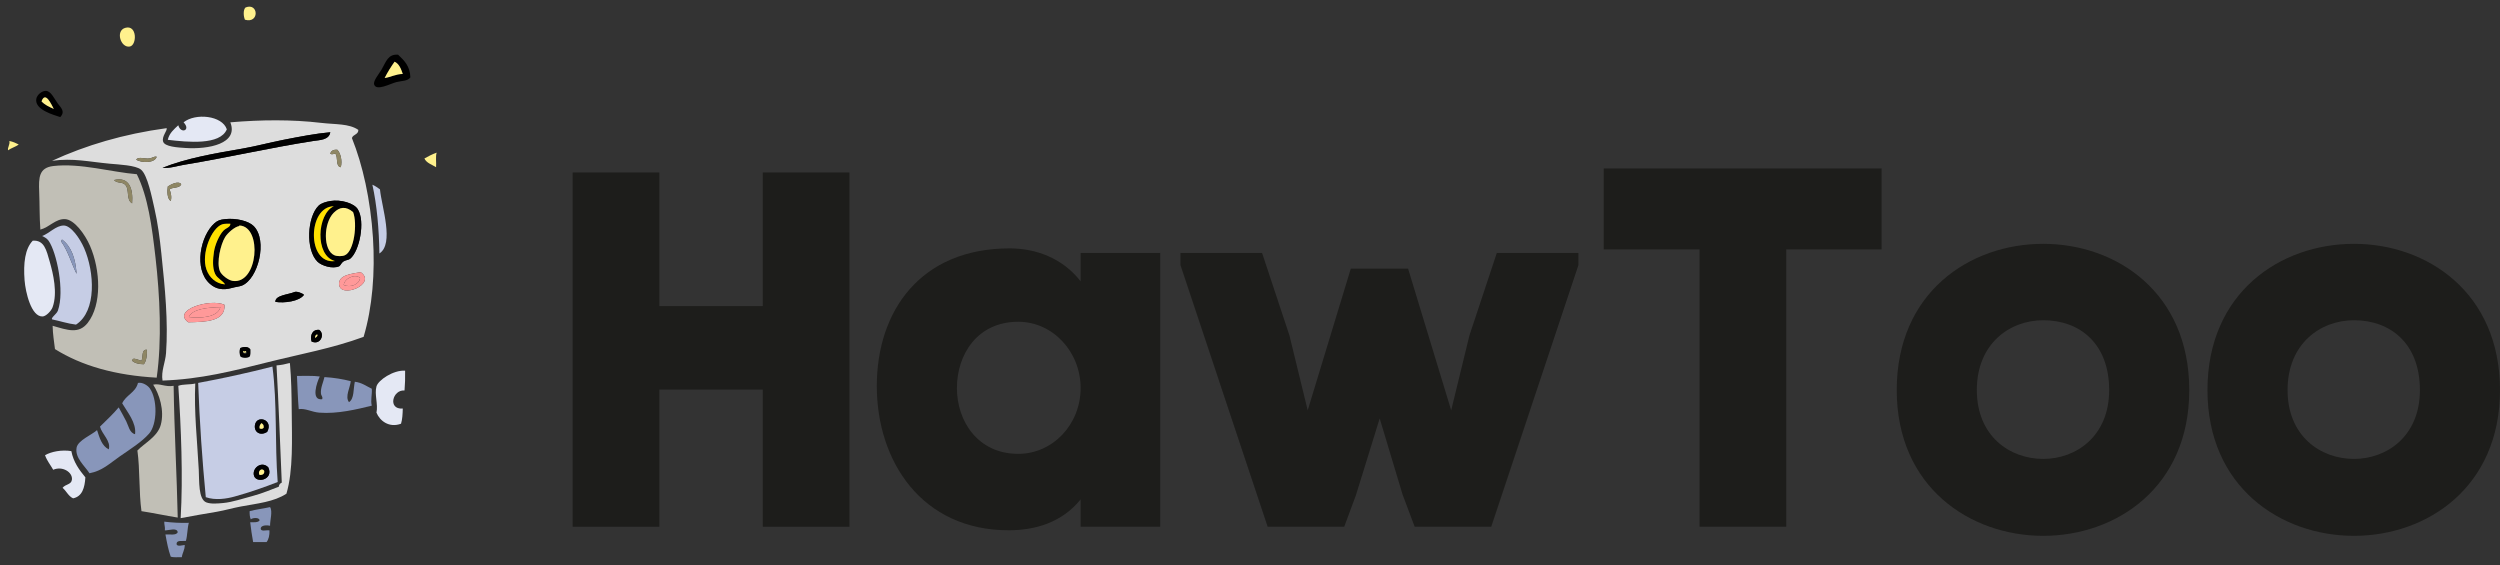 
<svg width="230px" height="52px" viewBox="0 0 230 52" version="1.1" xmlns="http://www.w3.org/2000/svg" xmlns:xlink="http://www.w3.org/1999/xlink">
    <rect x="0" y="0" width="230" height="52" fill="#333333" stroke="none"/>
    <g id="Page-1" stroke="none" stroke-width="1" fill="none" fill-rule="evenodd">
        <g id="hawtoo-logo">
            <g id="font" transform="translate(52.684, 15.495)" fill="#1D1D1B" fill-rule="nonzero">
                <g id="glyph0-0" transform="translate(0, 0.373)">
                    <polygon id="Path" points="25.467 32.592 25.467 0 17.491 0 17.491 12.292 7.976 12.292 7.976 0 0 0 0 32.592 7.976 32.592 7.976 19.974 17.491 19.974 17.491 32.592"></polygon>
                </g>
                <g id="glyph0-1" transform="translate(27.982, 7.356)">
                    <path d="M12.221,0 C4.011,0 0,5.773 0,12.664 C0,19.602 4.151,25.934 12.127,25.934 C14.553,25.934 17.025,25.235 18.751,23.094 L18.751,25.608 L26.074,25.608 L26.074,0.419 L18.751,0.419 L18.751,3.027 C17.118,0.931 14.693,0 12.221,0 Z M13.014,18.903 C9.282,18.903 7.37,15.877 7.37,12.851 C7.37,9.778 9.236,6.751 13.014,6.751 C16.185,6.751 18.751,9.498 18.751,12.851 C18.751,16.203 16.185,18.903 13.014,18.903 Z" id="Shape"></path>
                </g>
                <g id="glyph0-2" transform="translate(55.917, 7.776)">
                    <polygon id="Path" points="0 0 0 1.117 8.023 25.189 15.066 25.189 16.139 22.302 18.331 15.225 20.43 22.209 21.549 25.189 28.593 25.189 36.615 1.117 36.615 0 29.106 0 26.587 7.589 24.908 14.48 20.943 1.443 15.672 1.443 11.708 14.48 10.028 7.589 7.51 0"></polygon>
                </g>
                <g id="glyph0-3" transform="translate(94.859, 0)">
                    <polygon id="Path" points="25.561 0 0 0 0 7.45 8.816 7.45 8.816 32.964 16.792 32.964 16.792 7.45 25.561 7.45"></polygon>
                </g>
                <g id="glyph0-4" transform="translate(121.815, 6.937)">
                    <path d="M26.913,13.456 C26.913,4.47 20.197,0 13.48,0 C6.717,0 0,4.47 0,13.456 C0,22.395 6.763,26.865 13.48,26.865 C20.197,26.865 26.913,22.395 26.913,13.456 Z M7.37,13.456 C7.37,9.172 10.401,7.03 13.48,7.03 C16.838,7.03 19.544,9.172 19.544,13.456 C19.544,17.693 16.512,19.788 13.48,19.788 C10.401,19.788 7.37,17.693 7.37,13.456 Z" id="Shape"></path>
                </g>
                <g id="glyph0-4" transform="translate(150.403, 6.937)">
                    <path d="M26.913,13.456 C26.913,4.47 20.197,0 13.48,0 C6.717,0 0,4.47 0,13.456 C0,22.395 6.763,26.865 13.48,26.865 C20.197,26.865 26.913,22.395 26.913,13.456 Z M7.37,13.456 C7.37,9.172 10.401,7.03 13.48,7.03 C16.838,7.03 19.544,9.172 19.544,13.456 C19.544,17.693 16.512,19.788 13.48,19.788 C10.401,19.788 7.37,17.693 7.37,13.456 Z" id="Shape"></path>
                </g>
            </g>
            <g id="icon">
                <g id="Clipped" transform="translate(1.469, 0)">
                    <mask id="mask-2" fill="white">
                        <use xlink:href="#path-1"></use>
                    </mask>
                    <g id="Path"></g>
                    <path d="M13.698,48.797 C14.099,48.796 14.811,48.519 14.881,48.958 C14.76,49.283 14.171,49.144 13.752,49.172 C13.881,49.884 14.013,50.592 14.236,51.21 C14.495,51.309 14.916,51.247 15.258,51.264 C15.308,50.849 15.532,50.608 15.527,50.138 C15.335,50.148 14.79,50.339 14.774,50.031 C14.783,49.665 15.297,49.801 15.634,49.762 C15.779,49.263 15.762,48.603 15.903,48.1 C15.086,48.127 14.349,48.076 13.644,47.992 C13.628,48.295 13.74,48.469 13.698,48.797 Z M21.496,47.027 C21.49,47.319 21.511,47.583 21.603,47.778 C21.753,47.633 22.411,47.566 22.41,47.885 C22.265,48.08 21.897,48.052 21.55,48.046 C21.618,48.675 21.712,49.278 21.819,49.87 C22.231,49.87 22.643,49.87 23.055,49.87 C23.253,49.62 23.334,49.253 23.324,48.797 C23.062,48.737 22.532,48.943 22.518,48.636 C22.52,48.287 23.142,48.309 23.378,48.368 C23.366,47.85 23.631,47.054 23.378,46.652 C22.77,46.796 22.085,46.864 21.496,47.027 Z M2.674,41.878 C2.852,42.398 3.174,42.774 3.427,43.219 C4.275,42.845 5.234,43.45 5.148,44.131 C5.088,44.605 4.559,44.524 4.287,44.882 C4.643,45.17 4.813,45.645 5.255,45.847 C6.101,45.672 6.326,44.876 6.385,43.916 C5.828,43.237 5.295,42.535 5.094,41.503 C4.222,41.357 3.244,41.546 2.674,41.878 Z M13.322,39.089 C13.024,40.186 11.787,40.791 11.171,41.449 C11.418,43.187 11.301,45.288 11.547,47.027 C12.679,47.203 13.754,47.437 14.881,47.617 C14.8,43.745 14.562,39.57 14.505,35.496 C13.747,35.626 13.214,35.247 12.623,35.389 C13.183,36.247 13.682,37.762 13.322,39.089 Z M9.557,41.985 C10.553,41.295 11.573,40.658 12.246,39.894 C13.007,39.03 13.036,36.725 12.3,35.71 C12.134,35.481 11.646,35.14 11.224,35.228 C11.009,36.121 10.118,36.341 9.772,37.105 C10.241,37.91 11.094,38.893 10.955,39.947 C10.44,39.817 10.355,39.176 10.149,38.768 C9.92,38.314 9.671,37.88 9.45,37.48 C8.922,38.116 8.311,38.668 7.729,39.25 C7.917,39.963 8.76,40.574 8.536,41.342 C7.902,41.027 7.693,40.287 7.46,39.572 C6.996,39.993 5.698,40.515 5.578,41.181 C5.406,42.137 6.339,42.865 6.761,43.541 C7.961,43.308 8.575,42.666 9.557,41.985 Z M26.013,37.641 C26.627,37.546 27.201,37.906 27.895,37.963 C29.571,38.1 31.396,37.65 32.735,37.32 C32.603,36.816 32.779,36.338 32.735,35.764 C32.237,35.529 31.831,35.2 31.176,35.121 C31.028,35.777 31.133,36.687 30.638,36.998 C30.246,36.49 30.75,35.653 30.799,35.067 C30.057,34.878 29.258,34.744 28.379,34.692 C28.287,35.129 28.011,35.676 28.057,36.193 C28.077,36.429 28.266,36.512 28.164,36.73 C27.107,36.858 27.685,35.171 27.949,34.638 C27.327,34.544 26.555,34.598 25.852,34.584 C25.903,35.606 25.927,36.654 26.013,37.641 Z M33.166,35.55 C32.965,36.279 33.329,37.181 33.166,37.963 C33.462,38.707 34.322,39.392 35.424,38.982 C35.548,38.587 35.573,38.094 35.586,37.588 C34.159,37.688 34.659,35.821 35.747,35.925 C35.795,35.348 35.815,34.742 35.801,34.102 C34.705,34.031 33.322,34.982 33.166,35.55 Z M16.763,35.228 C16.891,38.837 17.137,42.329 17.463,45.74 C18.336,46.051 19.372,45.886 20.098,45.686 C21.504,45.299 22.895,44.809 24.077,44.345 C23.808,40.826 24.041,37.096 23.593,33.726 C21.382,34.292 19.108,34.796 16.763,35.228 Z M23.97,33.619 C24.169,37.175 24.297,40.801 24.454,44.399 C24.309,44.469 24.197,44.572 24.185,44.774 C23.528,45.019 22.683,45.39 21.765,45.633 C20.864,45.87 19.907,46.199 19.076,46.276 C18.577,46.323 17.95,46.386 17.516,46.222 C16.763,45.938 16.872,44.245 16.817,43.219 C16.671,40.475 16.377,37.915 16.495,35.281 C16.024,35.402 15.358,35.327 14.935,35.496 C15.189,39.315 15.378,43.887 15.15,47.671 C16.272,47.449 17.31,47.285 18.484,47.08 C19.214,46.954 19.958,46.734 20.689,46.598 C22.196,46.319 23.744,46.172 24.884,45.418 C25.519,43.246 25.388,40.41 25.368,37.749 C25.357,36.299 25.331,34.823 25.207,33.458 C25.203,33.425 25.198,33.394 25.153,33.404 C24.789,33.506 24.401,33.585 23.97,33.619 Z M0.792,25.788 C0.875,26.87 1.402,29.17 2.459,29.114 C2.76,29.098 3.243,28.62 3.373,28.256 C3.838,26.955 3.432,25.214 3.104,24.072 C2.804,23.028 2.616,22.07 1.545,22.142 C0.833,22.879 0.669,24.206 0.792,25.788 Z M6.277,22.839 C5.886,21.937 5.058,20.744 4.395,20.747 C3.671,20.75 3.058,21.481 2.405,21.712 C2.598,21.799 2.852,21.936 2.996,22.142 C3.744,23.198 4.496,26.788 3.857,28.577 C3.743,28.898 3.204,29.222 3.319,29.382 C4.062,29.534 4.725,29.768 5.524,29.865 C7.453,28.614 7.215,25.002 6.277,22.839 Z M33.434,23.322 C34.818,22.425 33.65,19.056 33.488,17.422 C33.267,17.267 33.057,17.101 32.789,16.993 C33.209,18.898 33.399,21.033 33.434,23.322 Z M3.427,15.277 C2.119,15.433 2.081,16.324 2.136,17.636 C2.184,18.767 2.156,19.964 2.244,21.123 C3.049,20.925 3.638,20.125 4.502,20.157 C5.366,20.189 6.354,21.559 6.815,22.624 C7.788,24.873 7.908,28.033 6.6,29.704 C5.777,30.754 4.752,30.37 3.373,29.972 C3.386,30.745 3.506,31.413 3.588,32.117 C6.044,33.655 9.156,34.537 12.945,34.745 C13.434,31.345 13.242,27.216 12.838,23.697 C12.508,20.83 12.147,18.093 11.117,16.027 C8.848,15.851 5.909,14.979 3.427,15.277 Z M28.111,11.308 C25.359,10.983 22.53,11.016 19.721,11.254 C20.493,13.217 17.731,13.758 15.58,13.614 C14.898,13.568 13.679,13.505 13.537,13.024 C13.395,12.543 13.944,12.023 13.859,11.791 C9.883,12.33 6.41,13.371 3.319,14.794 C5.263,14.525 6.71,14.885 8.643,15.062 C9.487,15.139 10.992,15.203 11.493,15.598 C12.108,16.083 12.51,18.183 12.73,19.138 C13.056,20.552 13.23,21.937 13.376,23.322 C13.71,26.511 14.017,29.602 13.806,32.493 C13.743,33.346 13.336,34.154 13.483,35.013 C16.992,34.894 20.046,34.107 23.055,33.351 C26.093,32.587 29.113,32.048 31.982,30.991 C32.793,28.271 33.046,25.059 32.843,21.873 C32.619,18.379 31.897,15.156 30.907,12.702 C31.005,12.353 31.502,12.402 31.498,11.951 C30.653,11.359 29.373,11.457 28.111,11.308 Z M15.419,11.254 C16.129,11.988 15.154,12.356 14.935,11.522 C14.538,11.896 14.11,12.237 13.967,12.863 C15.788,13.076 18.782,13.385 19.399,11.898 C18.976,10.625 16.515,10.376 15.419,11.254 Z M10.472,4.282 C11.142,4.166 11.167,2.23 10.041,2.566 C9.136,2.836 9.633,4.427 10.472,4.282 Z M21.119,0.689 C20.883,0.902 20.931,1.523 21.066,1.815 C22.419,2.202 22.327,0.204 21.119,0.689 Z M18.861,10.289 C18.967,10.505 19.246,10.548 19.345,10.771 C20.416,10.459 22.144,10.515 23.647,10.45 C25.535,10.367 27.854,10.486 30.046,10.771 C30.869,10.879 32.134,11.155 32.144,12.005 C32.149,12.467 31.874,12.543 31.713,12.863 C32.11,13.97 32.338,15.244 32.789,16.295 C33.126,16.516 33.79,16.647 34.026,17.046 C34.199,17.34 34.311,18.176 34.456,18.924 C34.644,19.889 34.997,21.759 34.671,22.839 C34.477,23.483 33.799,23.817 33.596,24.18 C33.629,26.288 33.375,28.554 32.789,30.294 C32.643,30.729 32.497,31.426 32.251,31.634 C31.976,31.868 31.19,32.058 30.746,32.171 C29.192,32.565 27.612,33.146 25.905,33.404 C25.921,33.586 25.991,33.712 25.959,33.941 C28.26,33.834 30.989,34.066 32.682,34.906 C33.193,34.754 33.69,33.875 34.402,33.619 C34.884,33.446 35.755,33.257 36.177,33.458 C36.875,33.791 36.345,35.481 36.392,36.3 C36.224,36.652 35.612,36.559 35.37,36.837 C35.705,36.914 36.147,36.885 36.284,37.159 C36.315,37.939 36.201,38.577 36.123,39.25 C35.035,40.436 32.639,39.547 32.52,38.124 C30.683,38.606 27.888,39.033 26.121,38.231 C25.693,41.312 26.971,45.864 24.131,46.598 C23.93,47.774 24.305,50.063 23.324,50.46 C22.972,50.602 21.979,50.7 21.496,50.46 C20.85,50.138 21.035,48.209 20.904,47.295 C19.486,47.597 18.083,47.914 16.548,48.1 C16.412,48.781 16.404,49.474 16.226,50.245 C16.101,50.786 15.876,51.741 15.473,51.908 C15.038,52.088 14.213,51.978 13.913,51.8 C13.269,51.417 13.13,49.25 13.053,48.046 C12.368,47.67 11.207,47.992 10.902,47.295 C10.767,46.988 10.784,46.283 10.74,45.74 C10.645,44.551 10.634,43.295 10.633,42.093 C9.343,42.666 8.637,43.821 7.084,44.131 C6.912,44.992 6.75,45.814 6.116,46.222 C5.871,46.38 5.34,46.605 4.986,46.544 C4.691,46.494 4.33,45.976 4.126,45.74 C3.904,45.483 3.479,45.048 3.534,44.667 C3.603,44.195 4.11,44.314 4.395,43.97 C4.041,43.455 3.735,44.047 3.212,43.916 C2.838,43.823 1.924,42.235 1.975,41.825 C2.068,41.073 3.697,40.749 4.879,40.859 C5.604,40.009 6.702,39.301 7.568,38.5 C8.621,37.523 9.475,36.338 10.579,35.335 C8.668,35.001 6.301,34.29 4.556,33.458 C4.03,33.207 3.229,32.92 2.996,32.439 C2.661,31.746 2.883,30.92 2.728,29.972 C-0.502,29.608 -0.867,22.672 1.652,21.23 C1.659,19.722 1.233,18.016 1.383,16.564 C1.487,15.564 2.308,15.224 2.566,14.472 C5.935,12.79 9.911,11.428 14.451,11.093 C13.935,10.073 13.104,9.154 12.461,8.09 C11.825,7.036 11.235,5.938 10.579,4.926 C8.906,5.154 8.433,2.604 9.719,2.029 C10.627,1.973 11.208,2.289 11.44,2.995 C11.602,3.488 11.303,4.042 11.386,4.497 C11.459,4.903 11.998,5.556 12.3,6.052 C13.248,7.609 14.202,9.168 15.204,10.503 C15.901,10.121 17.035,9.904 18.108,10.074 C18.569,8.003 19.153,6.043 19.936,4.175 C20.179,3.596 20.551,2.729 20.528,2.19 C20.51,1.773 20.137,1.311 20.313,0.796 C20.606,-0.321 22.478,-0.225 22.733,0.849 C23.008,2.015 21.977,2.338 21.281,2.78 C20.498,5.307 19.508,7.627 18.861,10.289" id="Shape" fill="#000000" mask="url(#mask-2)"></path>
                </g>
                <path d="M22.535,1.815 C22.4,1.523 22.352,0.902 22.589,0.688 C23.796,0.204 23.888,2.202 22.535,1.815" id="Path" fill="#FFF18D"></path>
                <path d="M11.511,2.566 C12.637,2.23 12.611,4.165 11.941,4.282 C11.102,4.427 10.606,2.836 11.511,2.566" id="Path" fill="#FFF18D"></path>
                <path d="M36.302,5.676 C35.968,6.148 35.655,6.641 35.387,7.178 C35.98,7.09 36.391,6.82 37.055,6.803 C36.894,6.338 36.728,5.877 36.302,5.676 Z M36.625,5.033 C37.177,5.555 37.729,6.077 37.754,7.124 C37.503,7.47 36.956,7.43 36.463,7.554 C35.917,7.69 34.615,8.416 34.42,7.768 C34.319,7.435 34.858,6.824 35.119,6.374 C35.526,5.67 35.692,4.959 36.625,5.033" id="Shape" fill="#000000"></path>
                <path d="M37.055,6.803 C36.391,6.82 35.98,7.09 35.388,7.178 C35.656,6.641 35.969,6.148 36.302,5.676 C36.728,5.877 36.894,6.338 37.055,6.803" id="Path" fill="#FFF18D"></path>
                <path d="M3.821,9.323 C4.107,9.646 4.528,9.834 4.95,10.021 C4.718,9.602 4.181,8.344 3.821,9.323 Z M5.542,10.771 C4.916,10.567 3.181,10.091 3.337,9.109 C3.401,8.699 3.883,8.362 4.197,8.358 C4.688,8.352 4.979,9.067 5.326,9.538 C5.584,9.887 6.04,10.26 5.542,10.771" id="Shape" fill="#000000"></path>
                <path d="M4.95,10.021 C4.528,9.834 4.107,9.646 3.821,9.323 C4.181,8.344 4.718,9.602 4.95,10.021" id="Path" fill="#FFF18D"></path>
                <path d="M20.868,11.898 C20.251,13.385 17.257,13.076 15.436,12.863 C15.58,12.237 16.008,11.895 16.404,11.522 C16.624,12.356 17.599,11.988 16.888,11.254 C17.984,10.376 20.446,10.625 20.868,11.898" id="Path" fill="#E4E8F4"></path>
                <path d="M22.105,32.01 C22.03,32.18 22.03,32.483 22.105,32.653 C22.265,32.804 22.751,32.804 22.911,32.653 C22.967,32.512 22.976,32.324 22.965,32.117 C22.798,31.869 22.411,31.885 22.105,32.01 Z M28.666,31.42 C29.481,31.791 29.927,30.746 29.365,30.347 C28.735,30.288 28.501,30.862 28.666,31.42 Z M17.319,29.65 C18.908,29.624 20.76,29.581 20.653,28.041 C19.354,27.43 15.768,28.522 17.319,29.65 Z M27.106,26.861 C26.517,27.111 25.318,27.148 25.332,27.773 C26.149,27.907 27.533,27.731 27.967,27.129 C27.857,26.986 27.306,26.776 27.106,26.861 Z M31.193,26.164 C31.307,27.528 34.715,26.119 33.183,25.038 C32.374,25.181 31.12,25.295 31.193,26.164 Z M19.739,20.532 C18.448,21.661 17.788,24.76 19.308,26.11 C19.862,26.602 20.512,26.728 21.352,26.486 C21.663,26.396 22.042,26.364 22.266,26.271 C23.757,25.656 24.647,22.118 23.342,20.8 C22.866,20.321 21.73,20.051 20.707,20.157 C20.252,20.204 20.017,20.289 19.739,20.532 Z M29.311,18.923 C28.266,19.944 28.093,22.964 29.203,24.072 C29.573,24.441 30.58,24.768 31.193,24.501 C31.315,24.448 31.403,24.19 31.57,24.072 C31.787,23.919 32.06,23.929 32.215,23.804 C33.07,23.118 33.627,20.377 32.914,19.245 C32.567,18.695 31.363,18.329 30.387,18.494 C30.03,18.555 29.566,18.675 29.311,18.923 Z M15.436,17.154 C15.367,17.609 15.376,18.277 15.705,18.494 C15.826,18.157 15.709,17.695 15.598,17.422 C15.891,17.195 16.56,17.345 16.673,16.939 C16.387,16.6 15.716,16.982 15.436,17.154 Z M13.716,14.579 C13.3,14.626 12.725,14.378 12.533,14.687 C13.006,15.008 14.258,15.023 14.415,14.418 C14.165,14.364 14.012,14.546 13.716,14.579 Z M30.387,14.15 C30.57,14.248 30.645,14.143 30.87,14.15 C31.108,14.486 30.852,15.313 31.355,15.384 C31.51,14.793 31.336,14.084 31.032,13.775 C30.67,13.753 30.448,13.871 30.387,14.15 Z M26.084,12.863 C24.825,13.11 23.542,13.456 22.32,13.667 C19.724,14.116 17.155,14.556 14.952,15.437 C15.597,15.507 16.232,15.278 16.889,15.169 C21.015,14.484 24.785,13.602 28.827,12.97 C29.364,12.887 30.281,12.894 30.387,12.166 C29.062,12.283 27.562,12.573 26.084,12.863 Z M32.968,11.951 C32.972,12.402 32.474,12.353 32.376,12.702 C33.366,15.155 34.089,18.379 34.312,21.873 C34.516,25.059 34.263,28.271 33.452,30.991 C30.583,32.048 27.563,32.587 24.525,33.351 C21.515,34.107 18.461,34.894 14.952,35.013 C14.806,34.154 15.213,33.346 15.275,32.493 C15.486,29.602 15.179,26.511 14.845,23.321 C14.7,21.936 14.525,20.552 14.2,19.138 C13.979,18.182 13.577,16.083 12.963,15.598 C12.462,15.203 10.957,15.139 10.113,15.062 C8.179,14.885 6.733,14.525 4.789,14.794 C7.879,13.371 11.352,12.33 15.329,11.79 C15.413,12.023 14.865,12.543 15.006,13.024 C15.148,13.505 16.367,13.568 17.05,13.614 C19.201,13.758 21.963,13.217 21.191,11.254 C24,11.016 26.829,10.982 29.58,11.308 C30.843,11.457 32.122,11.359 32.968,11.951" id="Shape" fill="#DDDDDD"></path>
                <path d="M30.386,12.166 C30.281,12.894 29.364,12.887 28.827,12.97 C24.785,13.602 21.014,14.484 16.888,15.169 C16.232,15.278 15.597,15.507 14.952,15.437 C17.155,14.556 19.724,14.116 22.32,13.668 C23.542,13.456 24.825,13.11 26.084,12.863 C27.561,12.573 29.062,12.283 30.386,12.166" id="Path" fill="#000000"></path>
                <g id="Clipped" transform="translate(0, 12.353)">
                    <mask id="mask-4" fill="white">
                        <use xlink:href="#path-3"></use>
                    </mask>
                    <g id="Path"></g>
                    <path d="M0.755,1.475 C1.035,1.254 1.443,1.16 1.723,0.939 C1.463,0.805 1.191,0.683 0.863,0.617 C0.935,0.976 0.648,1.259 0.755,1.475 Z M0.218,2.172 C0.169,2.078 0.097,2.006 0.002,1.958 C0.179,1.312 0.149,0.46 0.54,0.027 C1.423,-0.013 1.685,0.566 2.53,0.563 C3.283,1.117 2.297,1.461 1.67,1.743 C1.125,1.988 0.67,2.227 0.218,2.172" id="Shape" fill="#000000" mask="url(#mask-4)"></path>
                </g>
                <path d="M0.863,12.97 C1.191,13.036 1.463,13.158 1.723,13.292 C1.443,13.513 1.035,13.607 0.755,13.828 C0.648,13.613 0.935,13.329 0.863,12.97" id="Path" fill="#FFF18D"></path>
                <g id="Clipped" transform="translate(38.283, 13.213)">
                    <mask id="mask-6" fill="white">
                        <use xlink:href="#path-5"></use>
                    </mask>
                    <g id="Path"></g>
                    <path d="M0.762,1.366 C0.96,1.795 1.454,1.927 1.838,2.17 C1.869,1.737 1.772,1.176 1.891,0.83 C1.48,0.973 1.119,1.168 0.762,1.366 Z M2.537,0.24 C2.307,0.999 2.843,2.809 2.16,2.975 C1.755,3.073 1.174,2.556 0.924,2.385 C0.649,2.198 0.043,1.754 0.009,1.473 C-0.075,0.774 1.394,0.249 1.945,0.025 C2.144,-0.056 2.39,0.105 2.537,0.24" id="Shape" fill="#000000" mask="url(#mask-6)"></path>
                </g>
                <path d="M31.032,13.775 C31.336,14.084 31.51,14.793 31.354,15.384 C30.852,15.314 31.108,14.486 30.87,14.15 C30.645,14.143 30.57,14.248 30.386,14.15 C30.448,13.871 30.67,13.754 31.032,13.775" id="Path" fill="#8E8664"></path>
                <path d="M40.174,14.043 C40.055,14.389 40.152,14.95 40.12,15.384 C39.737,15.14 39.242,15.008 39.045,14.579 C39.402,14.381 39.762,14.187 40.174,14.043" id="Path" fill="#FFF18D"></path>
                <path d="M14.415,14.418 C14.258,15.023 13.006,15.008 12.533,14.686 C12.725,14.378 13.3,14.626 13.716,14.579 C14.012,14.546 14.165,14.364 14.415,14.418" id="Path" fill="#8E8664"></path>
                <path d="M13.017,33.19 C12.764,33.14 12.434,32.933 12.21,33.029 C12.212,33.103 12.185,33.147 12.156,33.19 C12.399,33.413 12.77,33.507 13.232,33.511 C13.467,33.23 13.558,32.572 13.5,32.171 C12.984,32.156 13.182,32.854 13.017,33.19 Z M10.489,16.564 C10.789,16.907 11.217,16.697 11.511,16.993 C11.949,17.434 11.56,18.363 12.156,18.709 C12.262,17.369 11.893,16.22 10.489,16.564 Z M12.586,16.027 C13.617,18.092 13.977,20.83 14.307,23.697 C14.712,27.216 14.904,31.345 14.415,34.745 C10.626,34.537 7.513,33.655 5.057,32.117 C4.975,31.412 4.856,30.745 4.842,29.972 C6.221,30.37 7.246,30.754 8.069,29.704 C9.377,28.033 9.257,24.873 8.284,22.624 C7.823,21.559 6.835,20.189 5.972,20.157 C5.107,20.125 4.518,20.925 3.713,21.122 C3.626,19.963 3.653,18.767 3.605,17.636 C3.55,16.324 3.588,15.433 4.896,15.276 C7.379,14.979 10.317,15.851 12.586,16.027" id="Shape" fill="#C1BFB6"></path>
                <path d="M12.156,18.709 C11.56,18.363 11.949,17.434 11.511,16.993 C11.217,16.697 10.789,16.907 10.489,16.564 C11.893,16.22 12.261,17.369 12.156,18.709" id="Path" fill="#8E8664"></path>
                <path d="M16.673,16.939 C16.56,17.345 15.891,17.196 15.598,17.422 C15.709,17.695 15.826,18.157 15.705,18.495 C15.376,18.277 15.367,17.609 15.436,17.154 C15.716,16.982 16.386,16.6 16.673,16.939" id="Path" fill="#8E8664"></path>
                <path d="M34.259,16.993 C34.526,17.101 34.737,17.266 34.957,17.422 C35.119,19.056 36.287,22.425 34.904,23.321 C34.869,21.033 34.679,18.898 34.259,16.993" id="Path" fill="#C6CDE5"></path>
                <path d="M30.709,19.567 C29.741,20.526 29.715,23.043 30.763,23.482 C31.022,23.591 31.477,23.595 31.731,23.482 C32.581,23.106 32.9,20.577 32.484,19.513 C31.805,18.937 31.236,19.045 30.709,19.567 Z M30.817,24.019 C28.933,23.515 29.172,19.669 30.709,18.977 C28.299,18.998 28.204,24.352 30.817,24.019 Z M30.386,18.494 C31.363,18.329 32.567,18.695 32.914,19.245 C33.627,20.377 33.07,23.118 32.215,23.804 C32.06,23.929 31.787,23.919 31.57,24.072 C31.403,24.19 31.315,24.448 31.193,24.501 C30.58,24.768 29.573,24.441 29.204,24.072 C28.093,22.964 28.266,19.944 29.311,18.923 C29.566,18.675 30.03,18.555 30.386,18.494" id="Shape" fill="#000000"></path>
                <path d="M30.709,18.977 C29.172,19.669 28.933,23.515 30.817,24.018 C28.204,24.352 28.299,18.999 30.709,18.977" id="Path" fill="#FFE000"></path>
                <path d="M32.484,19.513 C32.9,20.577 32.581,23.106 31.731,23.482 C31.476,23.595 31.022,23.591 30.763,23.482 C29.715,23.043 29.741,20.526 30.709,19.567 C31.236,19.045 31.805,18.937 32.484,19.513" id="Path" fill="#FFF18D"></path>
                <path d="M20.707,21.82 C20.29,22.506 19.912,24.134 20.223,24.93 C20.366,25.298 21.001,25.782 21.406,25.842 C23.736,26.186 24.16,20.877 22.051,20.747 C22.002,20.744 22.006,20.799 21.997,20.801 C21.58,20.866 20.938,21.439 20.707,21.82 Z M20.438,20.64 C19.45,20.982 18.496,23.329 18.986,24.77 C19.24,25.519 19.862,26.111 20.707,26.164 C20.511,25.829 19.991,25.623 19.792,25.199 C19.525,24.628 19.586,23.828 19.685,23.161 C19.78,22.517 20.168,21.632 20.545,21.23 C20.798,20.961 21.208,20.911 21.191,20.586 C20.982,20.589 20.653,20.565 20.438,20.64 Z M20.707,20.157 C21.729,20.051 22.866,20.321 23.341,20.801 C24.647,22.118 23.757,25.656 22.266,26.271 C22.042,26.364 21.663,26.396 21.352,26.486 C20.512,26.728 19.862,26.602 19.308,26.11 C17.787,24.76 18.447,21.661 19.739,20.533 C20.017,20.289 20.251,20.204 20.707,20.157" id="Shape" fill="#000000"></path>
                <path d="M21.191,20.586 C21.208,20.911 20.798,20.96 20.545,21.23 C20.169,21.631 19.78,22.517 19.685,23.16 C19.586,23.828 19.525,24.628 19.792,25.199 C19.991,25.622 20.512,25.829 20.707,26.164 C19.863,26.111 19.24,25.519 18.986,24.77 C18.496,23.329 19.45,20.982 20.438,20.64 C20.653,20.565 20.982,20.589 21.191,20.586" id="Path" fill="#FFE000"></path>
                <path d="M5.649,22.249 C6.254,23.093 6.567,24.23 7.047,25.198 C6.95,23.793 6.567,22.674 5.703,22.034 C5.686,22.107 5.626,22.137 5.649,22.249 Z M6.993,29.865 C6.194,29.768 5.532,29.534 4.789,29.382 C4.673,29.222 5.212,28.898 5.326,28.577 C5.965,26.788 5.214,23.198 4.466,22.142 C4.321,21.936 4.068,21.799 3.874,21.712 C4.528,21.481 5.141,20.75 5.864,20.747 C6.527,20.744 7.356,21.937 7.746,22.839 C8.684,25.003 8.922,28.614 6.993,29.865" id="Shape" fill="#C6CDE5"></path>
                <path d="M21.997,20.801 C22.006,20.799 22.002,20.744 22.051,20.747 C24.16,20.877 23.736,26.187 21.406,25.842 C21.001,25.782 20.366,25.298 20.223,24.93 C19.912,24.134 20.29,22.506 20.706,21.82 C20.938,21.439 21.58,20.867 21.997,20.801" id="Path" fill="#FFF18D"></path>
                <path d="M5.703,22.034 C6.567,22.674 6.95,23.793 7.047,25.198 C6.567,24.23 6.254,23.093 5.649,22.249 C5.626,22.137 5.686,22.107 5.703,22.034" id="Path" fill="#8896BA"></path>
                <path d="M3.014,22.142 C4.085,22.07 4.273,23.028 4.574,24.072 C4.902,25.214 5.308,26.955 4.842,28.256 C4.712,28.619 4.229,29.098 3.928,29.114 C2.871,29.17 2.345,26.87 2.261,25.788 C2.139,24.206 2.302,22.879 3.014,22.142" id="Path" fill="#E4E8F4" fill-rule="nonzero"></path>
                <path d="M31.623,26.218 C32.23,26.495 33.056,26.175 33.129,25.574 C32.695,25.149 31.685,25.603 31.623,26.218 Z M33.183,25.038 C34.715,26.119 31.307,27.528 31.193,26.164 C31.12,25.295 32.374,25.182 33.183,25.038" id="Shape" fill="#FF9999"></path>
                <path d="M33.129,25.574 C33.056,26.175 32.23,26.495 31.623,26.217 C31.686,25.603 32.696,25.148 33.129,25.574" id="Path" fill="#FF9999"></path>
                <path d="M27.967,27.129 C27.533,27.731 26.149,27.907 25.332,27.773 C25.318,27.148 26.517,27.111 27.106,26.861 C27.306,26.777 27.858,26.986 27.967,27.129" id="Path" fill="#000000"></path>
                <path d="M17.372,29.167 C18.357,29.301 20.039,29.223 20.276,28.256 C19.072,28.289 17.687,28.425 17.372,29.167 Z M20.653,28.041 C20.76,29.581 18.908,29.624 17.319,29.65 C15.768,28.522 19.354,27.431 20.653,28.041" id="Shape" fill="#FF9999"></path>
                <path d="M20.276,28.256 C20.039,29.223 18.357,29.301 17.372,29.167 C17.687,28.425 19.072,28.289 20.276,28.256" id="Path" fill="#FF9999"></path>
                <path d="M29.042,31.098 C29.072,30.967 29.25,30.984 29.203,30.776 C29.046,30.749 28.918,31.023 29.042,31.098 Z M29.365,30.347 C29.927,30.746 29.481,31.792 28.666,31.42 C28.501,30.862 28.735,30.288 29.365,30.347" id="Shape" fill="#000000"></path>
                <path d="M29.203,30.776 C29.25,30.984 29.072,30.967 29.042,31.098 C28.918,31.023 29.046,30.749 29.203,30.776" id="Path" fill="#FFF18D"></path>
                <path d="M22.694,32.407 C22.688,32.285 22.476,32.506 22.402,32.344 C22.269,32.595 22.76,32.625 22.694,32.407 Z M23.044,32.153 C23.056,32.398 23.047,32.621 22.986,32.788 C22.812,32.966 22.284,32.966 22.11,32.788 C22.028,32.587 22.028,32.227 22.11,32.026 C22.442,31.878 22.863,31.86 23.044,32.153" id="Shape" fill="#000000"></path>
                <path d="M13.5,32.171 C13.558,32.572 13.467,33.23 13.232,33.511 C12.77,33.507 12.399,33.413 12.156,33.19 C12.185,33.147 12.212,33.103 12.21,33.029 C12.434,32.933 12.764,33.14 13.016,33.19 C13.181,32.854 12.984,32.156 13.5,32.171" id="Path" fill="#8E8664"></path>
                <path d="M22.374,32.278 C22.442,32.415 22.637,32.228 22.643,32.332 C22.703,32.516 22.251,32.49 22.374,32.278" id="Path" fill="#FFF18D"></path>
                <path d="M26.622,33.404 C26.668,33.394 26.673,33.425 26.676,33.458 C26.8,34.823 26.826,36.299 26.837,37.749 C26.857,40.41 26.989,43.246 26.353,45.418 C25.213,46.172 23.665,46.319 22.158,46.598 C21.427,46.734 20.683,46.954 19.954,47.08 C18.779,47.285 17.742,47.449 16.62,47.671 C16.847,43.887 16.659,39.315 16.404,35.496 C16.827,35.327 17.493,35.402 17.964,35.282 C17.846,37.915 18.14,40.475 18.286,43.219 C18.341,44.245 18.232,45.938 18.986,46.222 C19.419,46.386 20.046,46.323 20.545,46.276 C21.376,46.199 22.333,45.87 23.234,45.633 C24.152,45.39 24.997,45.019 25.654,44.774 C25.666,44.572 25.778,44.469 25.923,44.399 C25.767,40.801 25.638,37.175 25.439,33.619 C25.871,33.585 26.258,33.506 26.622,33.404" id="Path" fill="#DDDDDD"></path>
                <path d="M23.342,43.648 C23.435,44.545 25.228,44.173 24.686,43.005 C24.13,42.403 23.271,42.97 23.342,43.648 Z M23.449,39.143 C23.374,39.752 23.946,40.14 24.579,39.733 C25.206,38.594 23.577,38.113 23.449,39.143 Z M25.063,33.726 C25.51,37.096 25.277,40.826 25.547,44.345 C24.364,44.809 22.973,45.299 21.567,45.686 C20.841,45.886 19.805,46.051 18.932,45.74 C18.606,42.328 18.361,38.837 18.233,35.228 C20.578,34.796 22.852,34.292 25.063,33.726" id="Shape" fill="#C6CDE5"></path>
                <path d="M37.27,34.102 C37.284,34.742 37.265,35.348 37.216,35.925 C36.128,35.821 35.629,37.688 37.055,37.588 C37.043,38.094 37.017,38.587 36.894,38.982 C35.791,39.392 34.932,38.707 34.635,37.963 C34.799,37.181 34.434,36.279 34.635,35.55 C34.791,34.982 36.174,34.031 37.27,34.102" id="Path" fill="#E4E8F4"></path>
                <path d="M27.321,34.584 C28.024,34.598 28.796,34.544 29.418,34.638 C29.155,35.171 28.576,36.858 29.634,36.73 C29.736,36.511 29.547,36.429 29.526,36.193 C29.481,35.676 29.756,35.129 29.849,34.692 C30.728,34.744 31.526,34.878 32.269,35.067 C32.22,35.653 31.715,36.49 32.107,36.998 C32.602,36.687 32.497,35.777 32.645,35.121 C33.3,35.2 33.706,35.529 34.205,35.764 C34.248,36.338 34.073,36.816 34.205,37.32 C32.865,37.65 31.04,38.1 29.365,37.963 C28.67,37.906 28.096,37.545 27.482,37.641 C27.396,36.654 27.373,35.606 27.321,34.584" id="Path" fill="#8896BA"></path>
                <path d="M8.23,43.541 C7.808,42.865 6.875,42.137 7.047,41.181 C7.167,40.515 8.466,39.993 8.929,39.572 C9.162,40.287 9.371,41.027 10.005,41.342 C10.23,40.574 9.386,39.962 9.198,39.25 C9.78,38.668 10.391,38.116 10.919,37.48 C11.14,37.88 11.39,38.314 11.618,38.768 C11.824,39.176 11.91,39.817 12.425,39.947 C12.564,38.893 11.71,37.91 11.242,37.105 C11.587,36.341 12.478,36.121 12.694,35.228 C13.115,35.14 13.603,35.481 13.769,35.71 C14.505,36.725 14.476,39.03 13.716,39.894 C13.043,40.658 12.022,41.295 11.027,41.985 C10.045,42.666 9.43,43.308 8.23,43.541" id="Path" fill="#8896BA"></path>
                <path d="M14.092,35.389 C14.683,35.247 15.216,35.626 15.974,35.496 C16.032,39.57 16.269,43.745 16.351,47.617 C15.223,47.437 14.149,47.203 13.016,47.027 C12.77,45.288 12.887,43.187 12.64,41.449 C13.257,40.791 14.493,40.186 14.791,39.089 C15.152,37.762 14.652,36.247 14.092,35.389" id="Path" fill="#C1BFB6"></path>
                <path d="M23.879,39.411 C24.04,39.482 24.152,39.466 24.256,39.358 C24.297,39.102 24.18,39.004 24.041,38.928 C23.956,39.059 23.84,39.158 23.879,39.411 Z M24.578,39.733 C23.946,40.14 23.374,39.752 23.449,39.143 C23.577,38.113 25.206,38.594 24.578,39.733" id="Shape" fill="#000000"></path>
                <path d="M24.041,38.928 C24.18,39.004 24.297,39.102 24.256,39.358 C24.152,39.466 24.04,39.482 23.879,39.411 C23.84,39.158 23.956,39.059 24.041,38.928" id="Path" fill="#FFF18D"></path>
                <path d="M6.563,41.503 C6.765,42.535 7.298,43.237 7.854,43.916 C7.795,44.876 7.57,45.672 6.725,45.847 C6.282,45.645 6.112,45.17 5.757,44.882 C6.028,44.524 6.557,44.605 6.617,44.131 C6.703,43.45 5.745,42.845 4.896,43.219 C4.644,42.774 4.322,42.398 4.143,41.878 C4.713,41.546 5.691,41.357 6.563,41.503" id="Path" fill="#E4E8F4"></path>
                <path d="M23.879,43.702 C24.149,43.703 24.34,43.624 24.31,43.326 C24.093,42.974 23.668,43.357 23.879,43.702 Z M24.686,43.004 C25.228,44.173 23.435,44.545 23.342,43.648 C23.271,42.97 24.13,42.403 24.686,43.004" id="Shape" fill="#000000"></path>
                <path d="M24.31,43.326 C24.34,43.624 24.149,43.703 23.879,43.702 C23.668,43.357 24.093,42.974 24.31,43.326" id="Path" fill="#FFF18D"></path>
                <path d="M24.847,46.652 C25.101,47.054 24.836,47.85 24.847,48.368 C24.611,48.309 23.989,48.287 23.987,48.636 C24.002,48.943 24.532,48.737 24.794,48.797 C24.803,49.253 24.722,49.62 24.525,49.87 C24.112,49.87 23.7,49.87 23.288,49.87 C23.182,49.278 23.088,48.675 23.019,48.046 C23.366,48.052 23.734,48.08 23.879,47.885 C23.88,47.566 23.222,47.633 23.073,47.778 C22.981,47.583 22.96,47.319 22.965,47.027 C23.554,46.864 24.239,46.796 24.847,46.652" id="Path" fill="#8896BA"></path>
                <path d="M15.114,47.992 C15.818,48.076 16.556,48.127 17.372,48.1 C17.231,48.603 17.248,49.263 17.103,49.762 C16.766,49.801 16.253,49.665 16.243,50.031 C16.259,50.339 16.804,50.148 16.996,50.138 C17.001,50.608 16.777,50.849 16.727,51.264 C16.386,51.247 15.965,51.309 15.705,51.21 C15.483,50.592 15.35,49.884 15.221,49.172 C15.641,49.144 16.229,49.283 16.351,48.958 C16.28,48.519 15.568,48.796 15.168,48.797 C15.209,48.469 15.097,48.295 15.114,47.992" id="Path" fill="#8896BA"></path>
            </g>
        </g>
    </g>
</svg>
